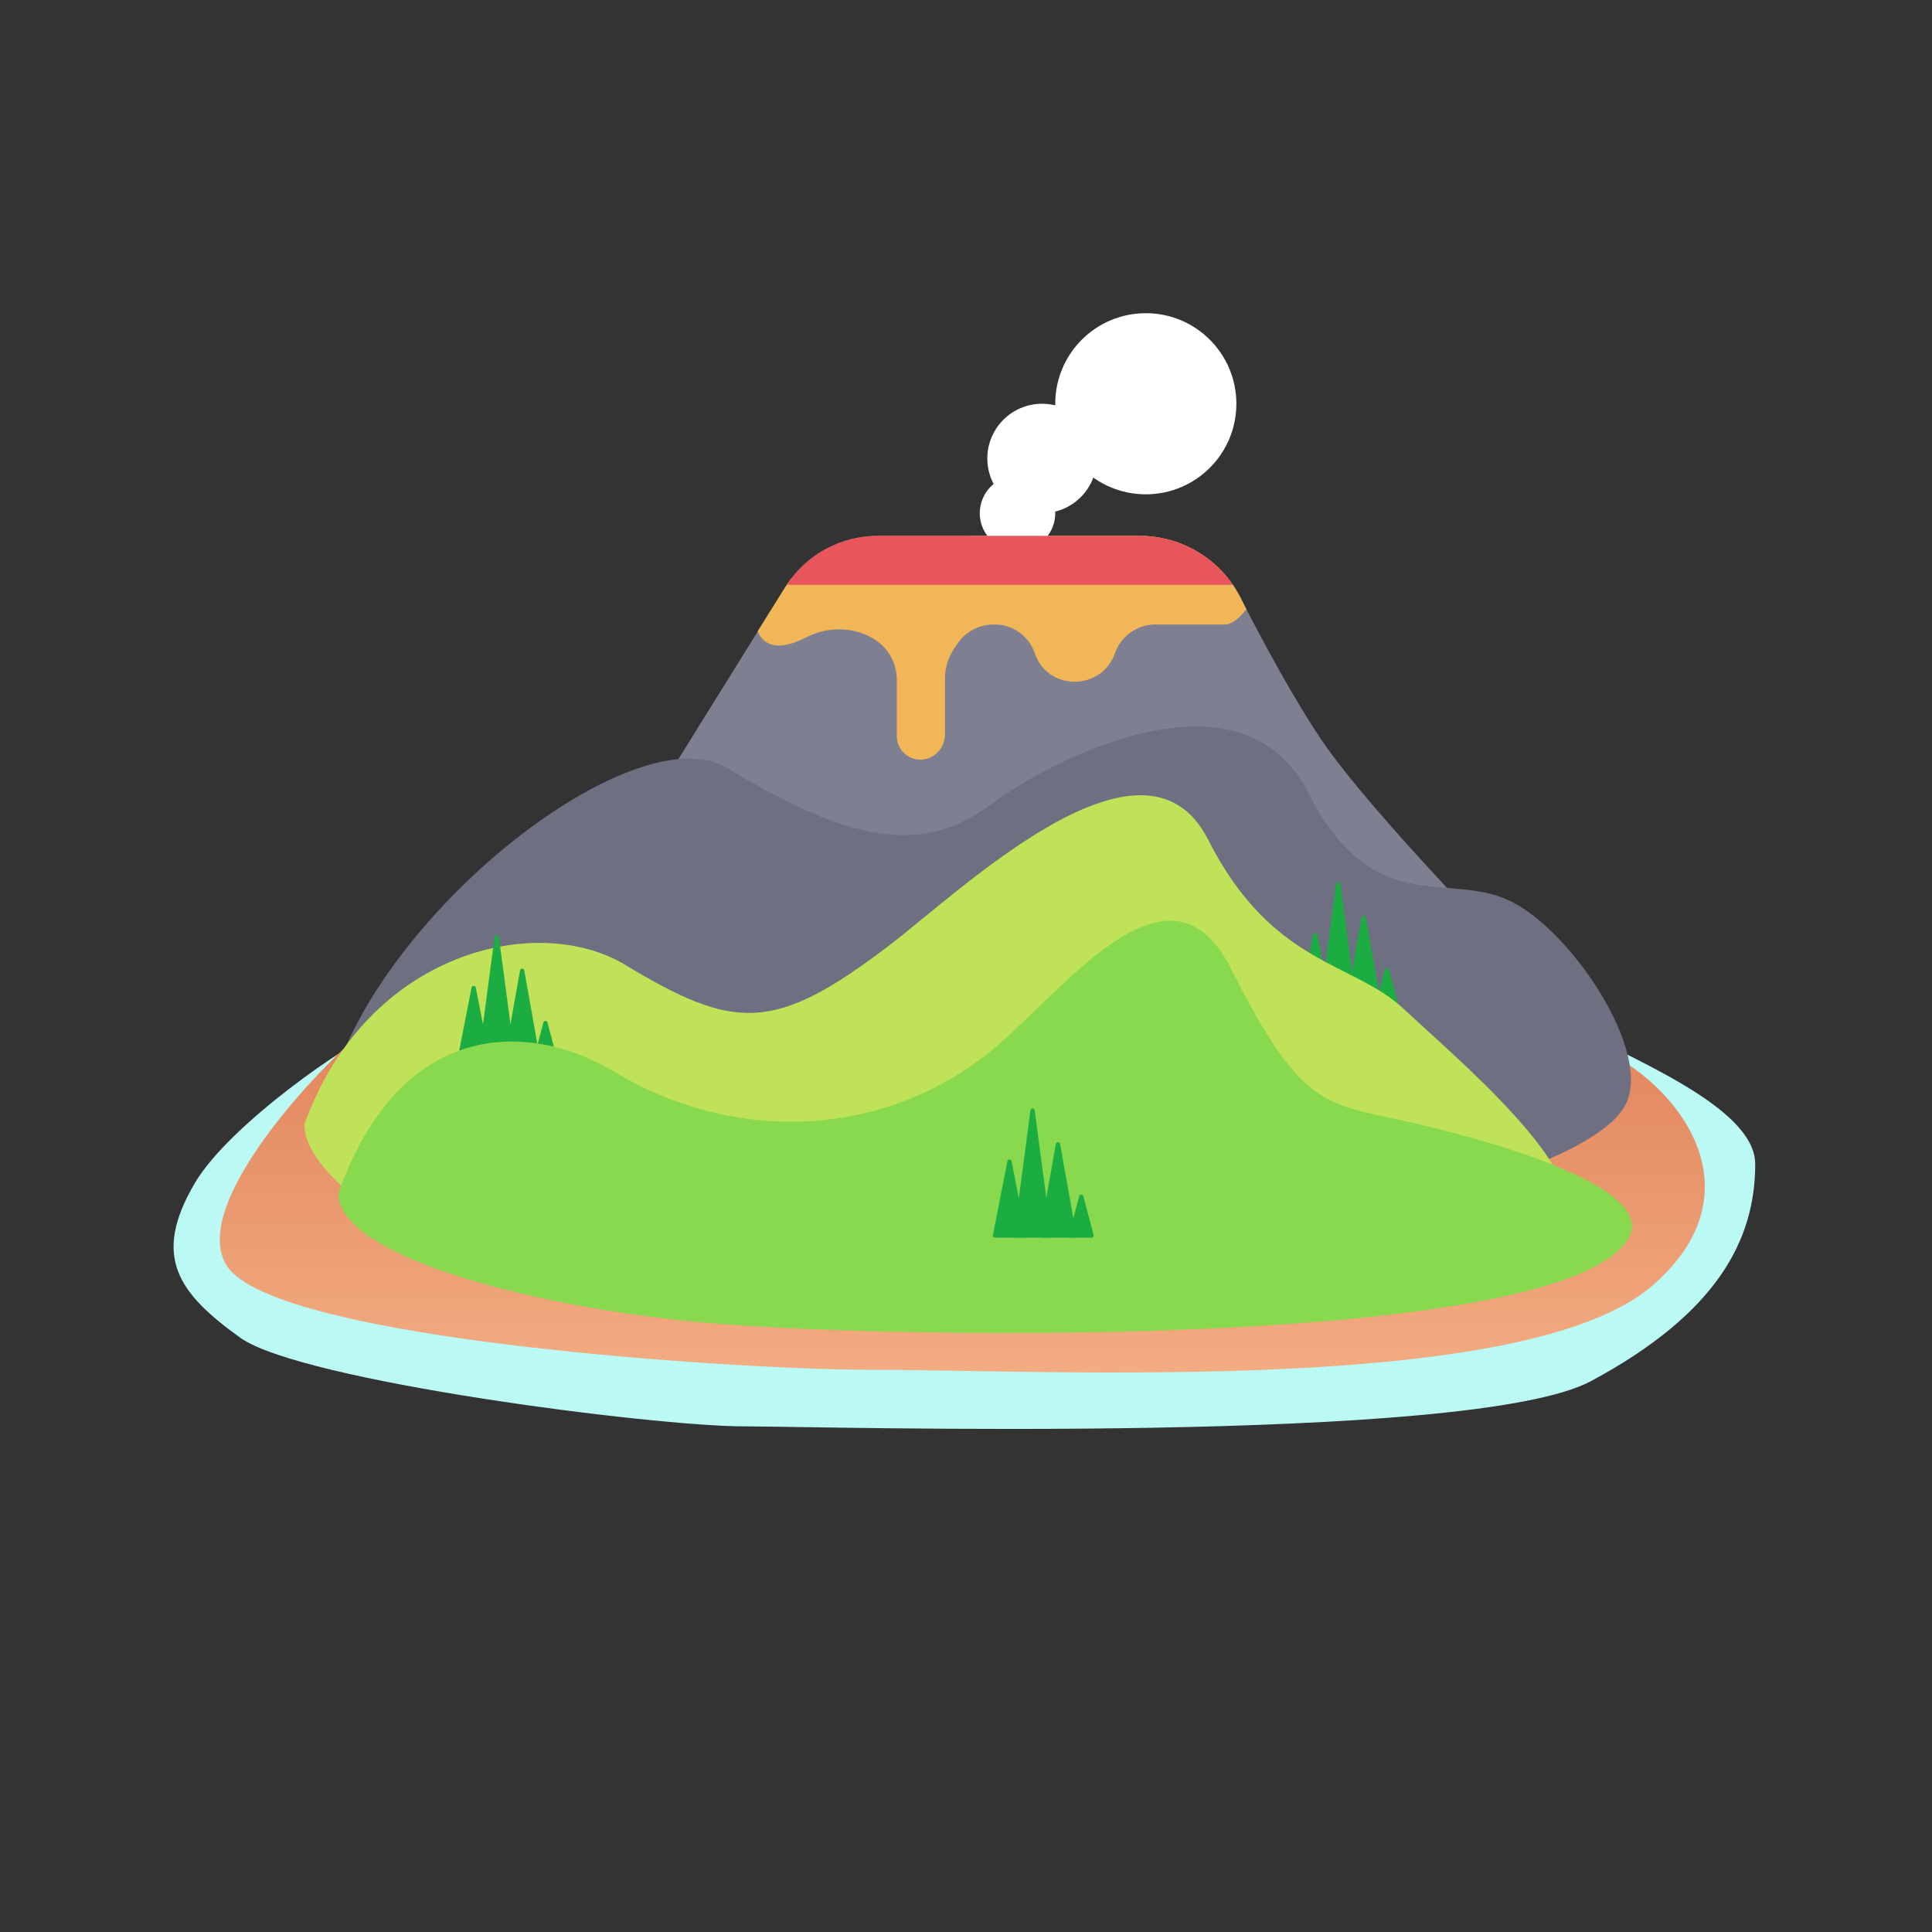 <svg width="512" height="512" viewBox="0 0 512 512" fill="none" xmlns="http://www.w3.org/2000/svg">
<rect x="0" y="0" width="512" height="512" fill="#333333" stroke="none"/>
<path d="M208.133 155.595C199.522 169.398 185.304 192.254 169.651 217.5C163.993 226.626 171.726 259.72 182.294 261.619L310.559 284.675C313.599 285.221 316.69 285.26 319.739 284.767C354.611 279.13 415.008 267.857 409.651 262.5C404.051 256.9 363.651 216 350.151 196C342.893 185.247 334.912 170.447 329.084 159.06C323.789 148.716 313.234 142 301.613 142H232.707C222.676 142 213.442 147.084 208.133 155.595Z" fill="#7E7F90"/>
<path fill-rule="evenodd" clip-rule="evenodd" d="M330.302 161.479L328.916 158.682C323.854 148.465 313.437 142 302.034 142H257.242C241.574 147.09 225.104 152.161 209.696 153.275C209.132 154.009 208.6 154.775 208.103 155.57C206.091 158.79 203.668 162.674 200.776 167.319C203.061 172.428 208.232 171.713 213.785 168.842C222.943 164.108 235.669 167.761 237.46 177.913C237.588 178.637 237.652 179.369 237.652 180.104V195.049C237.652 196.625 238.246 198.143 239.315 199.302C241.696 201.882 245.732 202.003 248.264 199.572L248.427 199.416C249.701 198.192 250.422 196.501 250.422 194.734V179.892C250.422 177.029 251.276 174.231 252.874 171.856L253.704 170.622C255.859 167.42 259.467 165.5 263.327 165.5H263.602C268.413 165.5 272.688 168.568 274.227 173.126C277.64 183.233 291.96 183.157 295.49 173.091C297.076 168.567 301.361 165.5 306.154 165.5H311.652H319.152H324.652C326.575 165.5 328.651 163.569 330.302 161.479Z" fill="#F0B658"/>
<path fill-rule="evenodd" clip-rule="evenodd" d="M326.754 155H209.652C209.268 155 208.89 154.973 208.521 154.921C213.896 146.807 222.935 142 232.707 142H302.034C311.999 142 321.21 146.936 326.754 155Z" fill="#E8565C"/>
<circle cx="276.151" cy="121.5" r="14.5" fill="white"/>
<circle cx="303.651" cy="107" r="24" fill="white"/>
<path fill-rule="evenodd" clip-rule="evenodd" d="M277.652 142C278.907 140.329 279.651 138.251 279.651 136C279.651 130.477 275.174 126 269.651 126C264.129 126 259.651 130.477 259.651 136C259.651 138.251 260.395 140.329 261.651 142H277.652Z" fill="white"/>
<path d="M120.152 250L100.151 273.5C92.985 275.833 60.851 297.9 51.651 313.5C40.151 333 47.224 342.693 63.651 354.5C79.651 366 173.151 378 197.151 378C217.651 378 390.034 382.988 421.651 366C455.151 348 465.151 328.5 465.151 308.5C465.151 292.941 430.151 279.833 413.651 270.5C368.485 261.333 279.351 234.6 252.151 235C224.951 235.4 152.818 245.166 120.152 250Z" fill="#BBF9F4"/>
<path d="M438.151 340.5C468.37 313.889 441.818 284.333 421.651 277L259.651 257.5L96.651 273C84.651 282.666 49.751 319.5 60.151 335.5C73.151 355.5 198.151 363 229.651 363C278.776 363 404.651 370 438.151 340.5Z" fill="url(#paint0_linear_1264_4012)"/>
<path d="M192.651 203.5C169.451 189.5 105.651 237.499 89.151 283.499C89.151 300.999 145.051 337.681 188.651 341.281C243.151 345.781 414.651 321.999 430.651 292.999C438.328 279.086 416.151 246 399.651 238.5C383.151 231 363.651 243.5 346.651 210C329.651 176.5 281.651 199 262.151 213.5C242.651 228 221.651 221 192.651 203.5Z" fill="#6E6F81"/>
<path d="M354.081 234.233C354.167 233.58 355.116 233.58 355.203 234.233L359.595 267.362C359.64 267.7 359.376 268 359.034 268H350.25C349.908 268 349.644 267.7 349.688 267.362L354.081 234.233Z" fill="#1BAD42"/>
<path d="M347.973 247.72C348.092 247.112 348.965 247.112 349.084 247.72L352.925 267.328C352.993 267.676 352.726 268 352.37 268H344.687C344.331 268 344.064 267.676 344.132 267.328L347.973 247.72Z" fill="#1BAD42"/>
<path d="M360.82 243.165C360.931 242.544 361.824 242.544 361.935 243.165L366.241 267.338C366.302 267.683 366.036 268 365.683 268H357.072C356.72 268 356.453 267.683 356.514 267.338L360.82 243.165Z" fill="#1BAD42"/>
<path d="M367 256.994C367.148 256.433 367.947 256.433 368.095 256.994L370.813 267.293C370.908 267.65 370.637 268 370.266 268H364.829C364.458 268 364.187 267.65 364.281 267.293L367 256.994Z" fill="#1BAD42"/>
<path d="M165.651 255.676C142.451 241.676 97.151 252 80.651 298C80.651 315.5 128.051 343.61 171.651 347.21C226.151 351.71 398.651 353.5 414.651 324.5C422.328 310.587 385.327 279.946 372.151 267.5C358.651 254.748 337.151 256 320.151 222.5C303.151 189 254.514 236.245 235.151 250.928C205.151 273.676 194.651 273.176 165.651 255.676Z" fill="#BFE258"/>
<path d="M131.081 248.233C131.167 247.58 132.116 247.58 132.203 248.233L136.595 281.362C136.64 281.7 136.376 282 136.034 282H127.25C126.908 282 126.644 281.7 126.688 281.362L131.081 248.233Z" fill="#1BAD42"/>
<path d="M124.973 261.72C125.092 261.112 125.965 261.112 126.084 261.72L129.925 281.328C129.993 281.676 129.726 282 129.37 282H121.687C121.331 282 121.064 281.676 121.132 281.328L124.973 261.72Z" fill="#1BAD42"/>
<path d="M137.82 257.165C137.931 256.544 138.824 256.544 138.935 257.165L143.241 281.338C143.302 281.683 143.036 282 142.683 282H134.072C133.72 282 133.453 281.683 133.514 281.338L137.82 257.165Z" fill="#1BAD42"/>
<path d="M144 270.994C144.148 270.433 144.947 270.433 145.095 270.994L147.813 281.293C147.908 281.65 147.637 282 147.266 282H141.829C141.458 282 141.187 281.65 141.281 281.293L144 270.994Z" fill="#1BAD42"/>
<path d="M163.151 284.214C139.951 270.214 106.151 270.18 89.651 316.18C89.651 333.68 145.051 347.08 188.651 350.68C243.151 355.18 415.651 356.97 431.651 327.97C439.328 314.057 391.651 301.09 367.651 296.09C349.471 292.302 343.151 290.09 326.151 256.59C309.151 223.09 280.014 265.408 260.651 280.09C230.651 302.838 192.151 301.714 163.151 284.214Z" fill="#89D94F"/>
<path d="M273.081 294.233C273.167 293.58 274.116 293.58 274.203 294.233L278.595 327.362C278.64 327.7 278.376 328 278.034 328H269.25C268.908 328 268.644 327.7 268.688 327.362L273.081 294.233Z" fill="#1BAD42"/>
<path d="M266.973 307.72C267.092 307.112 267.965 307.112 268.084 307.72L271.925 327.328C271.993 327.676 271.726 328 271.37 328H263.687C263.331 328 263.064 327.676 263.132 327.328L266.973 307.72Z" fill="#1BAD42"/>
<path d="M279.82 303.165C279.931 302.544 280.824 302.544 280.935 303.165L285.241 327.338C285.302 327.683 285.036 328 284.683 328H276.072C275.72 328 275.453 327.683 275.514 327.338L279.82 303.165Z" fill="#1BAD42"/>
<path d="M286 316.994C286.148 316.433 286.947 316.433 287.095 316.994L289.813 327.293C289.908 327.65 289.637 328 289.266 328H283.829C283.458 328 283.187 327.65 283.281 327.293L286 316.994Z" fill="#1BAD42"/>
<defs>
<linearGradient id="paint0_linear_1264_4012" x1="255.017" y1="257.5" x2="255.017" y2="363.725" gradientUnits="userSpaceOnUse">
<stop stop-color="#DE7E55"/>
<stop offset="1" stop-color="#F3AC82"/>
</linearGradient>
</defs>
</svg>
